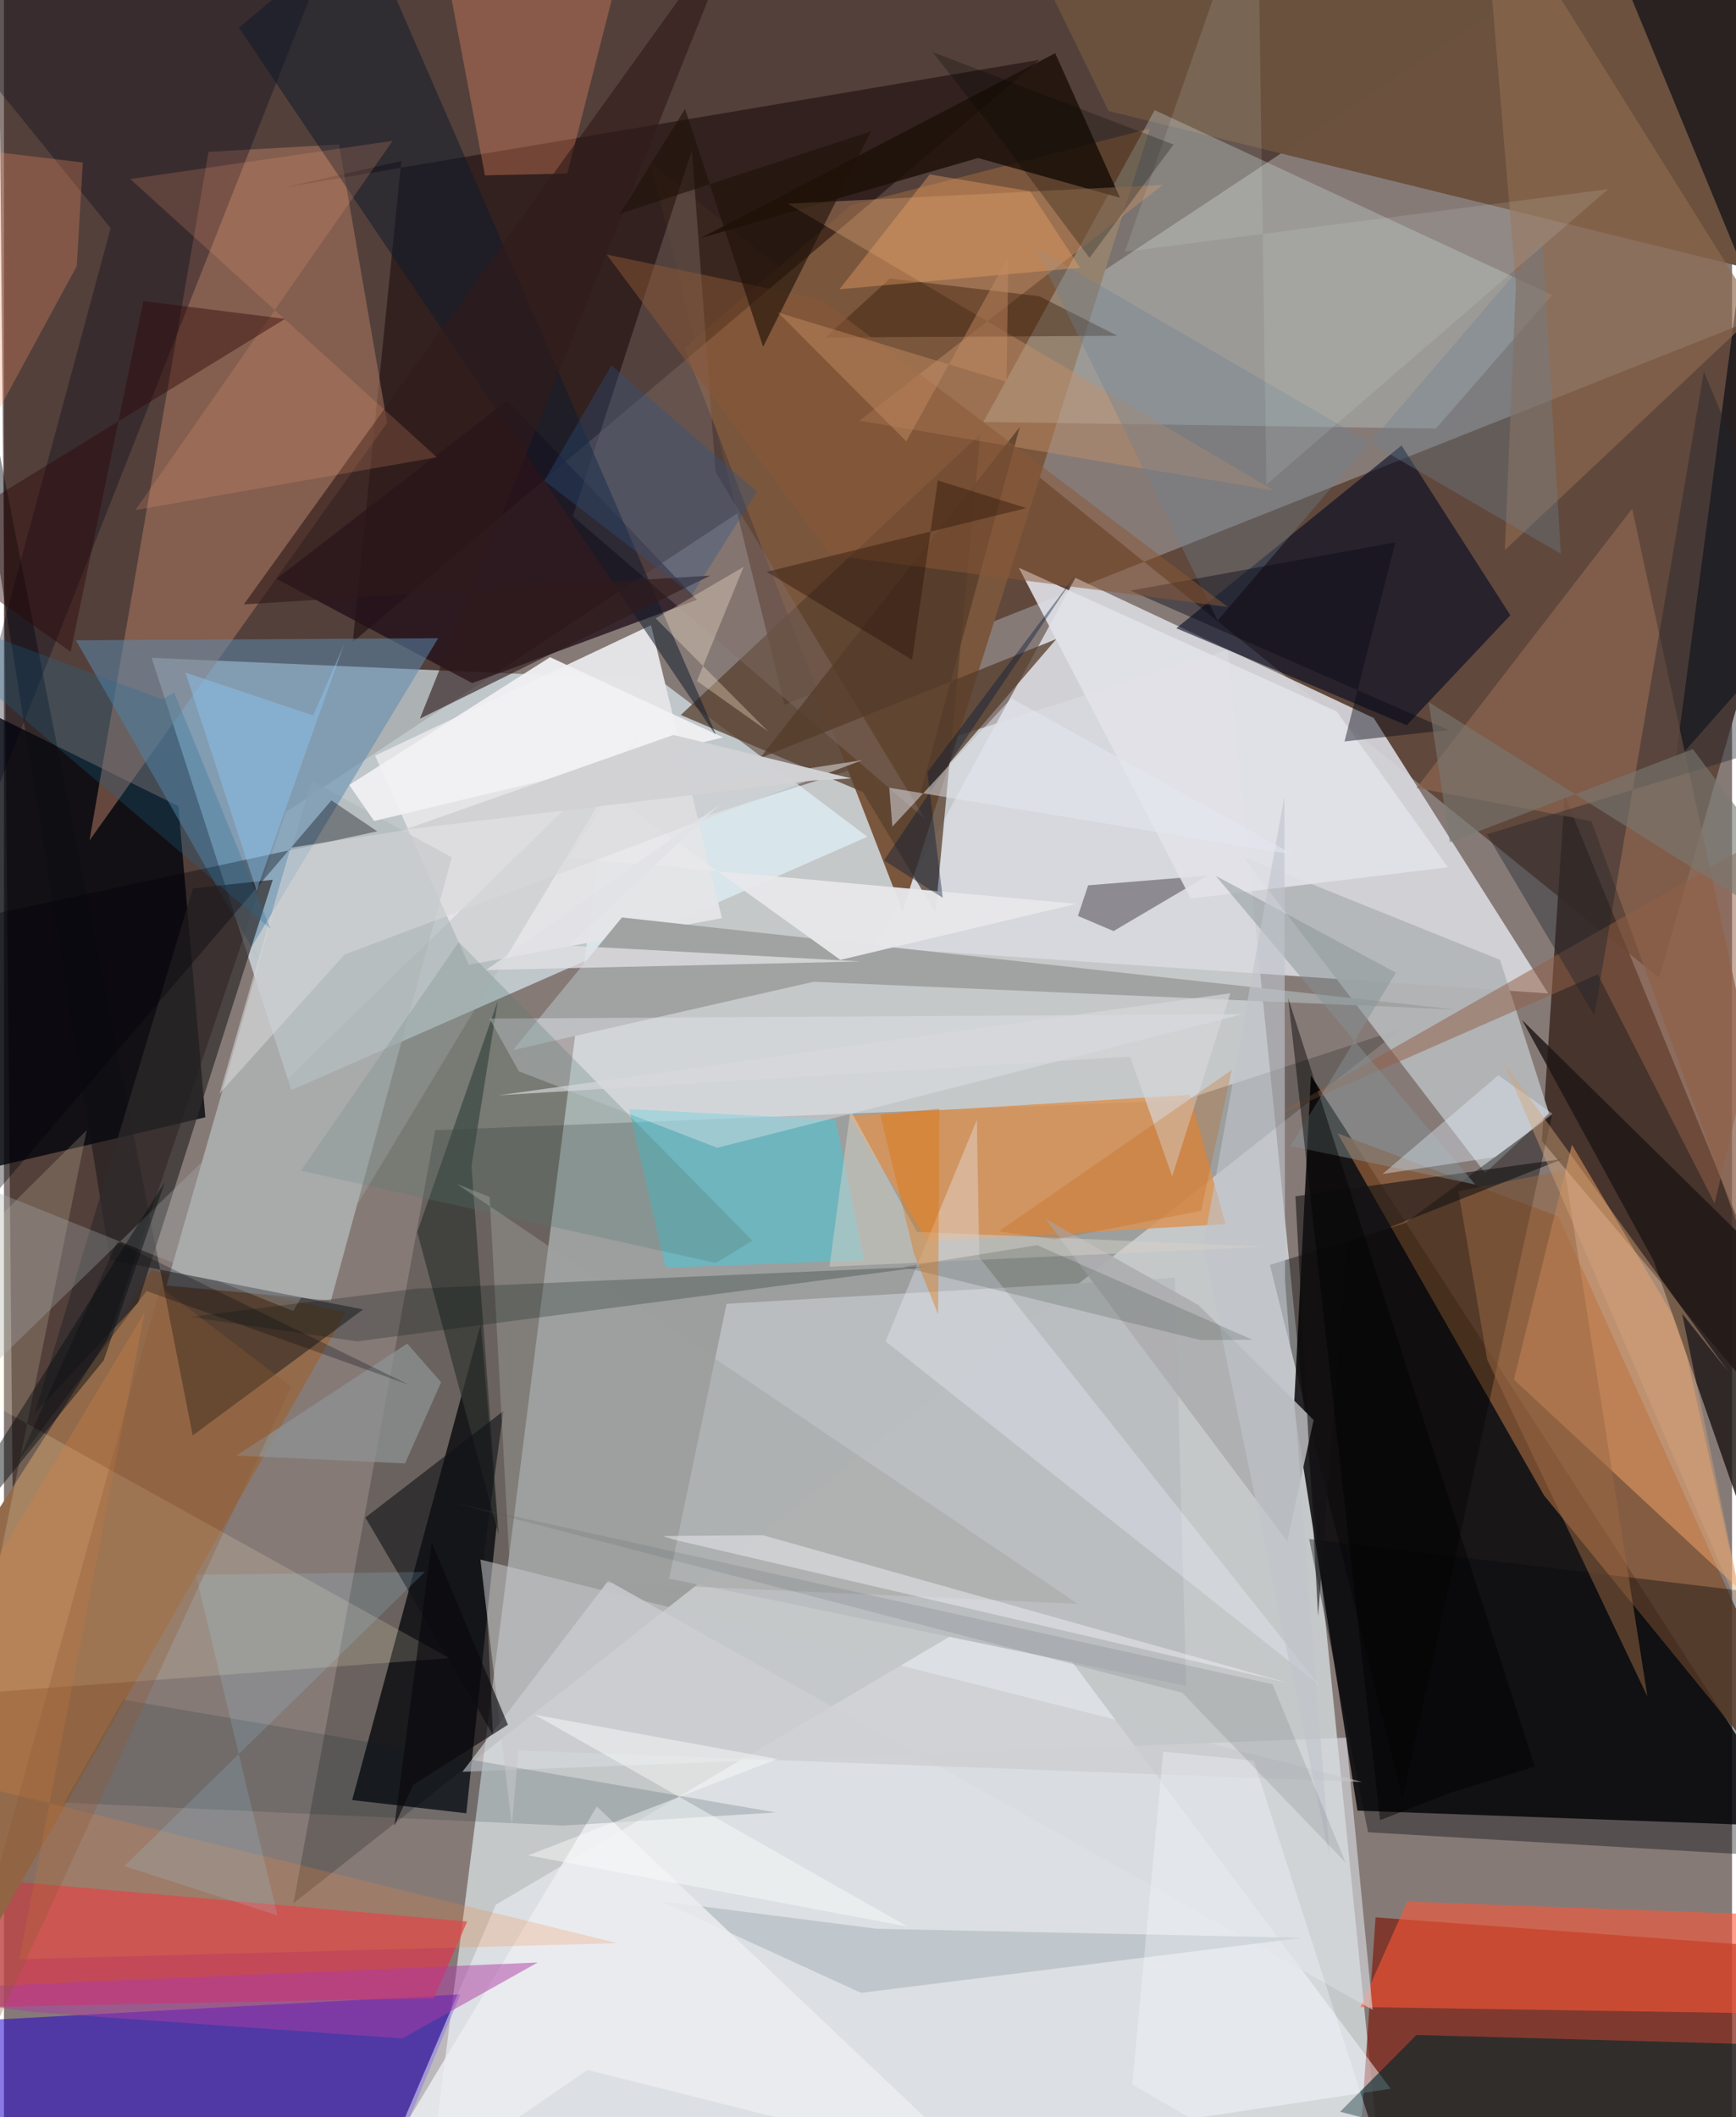 <svg xmlns="http://www.w3.org/2000/svg" width="228" height="278" viewBox="0 0 836 1024"><path fill="#867a77" d="M0 0h836v1024H0z"/><path fill="#d8dedf" fill-opacity=".773" d="M592.015 314.263l-304.318 96.924-84.376 664.394 461.993-32.362z"/><path fill="#270e06" fill-opacity=".533" d="M4.759 782.54l131.63-389.78L746.28-10.815-2.974-53.75z"/><path fill="#020103" fill-opacity=".82" d="M624.076 680.746l8.196-160.52 234.38 363.203-211.855-7.688z"/><path fill="#e4f6ff" fill-opacity=".616" d="M139.018 527.255l-67.575-209.09 245.747 10.718 100.5 75.82z"/><path fill="#5f483c" fill-opacity=".988" d="M800.74 472.939l97.088-338.797L377.613 340.77l-64.7-261.779z"/><path fill="#d9dae0" fill-opacity=".898" d="M421.244 458.15l97.117-178.657 144.303 67.783 84.41 133.218z"/><path fill="#000800" fill-opacity=".208" d="M570.33 532.179l-361.71 14.46-68.55 373.874 536.192-423.065z"/><path fill="#3f2c24" fill-opacity=".894" d="M754.297 396.106l.67-11.489L898 734.681 743.996 551.852z"/><path fill="#7a563c" d="M409.693 99.33l144.695-37.135-119.66 378.591-105.441-272.484z"/><path fill="#7e1f10" fill-opacity=".706" d="M837.995 1086l-184.082-18.312 9.625-140.33L898 944.667z"/><path fill="#000309" fill-opacity=".78" d="M-36.762 571.982L97.425 540.39l-13.04-150.485-140.373-69.29z"/><path fill="#6a513e" fill-opacity=".988" d="M875.75-50.32L898 143.153 534.394 53.708l-32.685-67.044z"/><path fill="#010309" fill-opacity=".741" d="M223.669 877.014l14.982-141.876-8.037-94.398-62.168 229.897z"/><path fill="#2100cf" fill-opacity=".529" d="M187.452 1045.63L57.211 1086-62 979.956l282.822-15.372z"/><path fill="#0f0001" fill-opacity=".478" d="M192.248 77.895L168.747 310.52l332.277-281.6-365.74 61.81z"/><path fill="#f4f8ff" fill-opacity=".498" d="M670.835 1010.249L167.625 1086l70.336-164.777 254.318-150.18z"/><path fill="#b17a63" fill-opacity=".518" d="M162.097 69.868l23.28 134.608L41.388 406.49 98.966 73.46z"/><path fill="#c8dad8" fill-opacity=".329" d="M749.015 142.65L556.692 53.262l-82.88 150.834 218.923 3.205z"/><path fill="#da374d" fill-opacity=".718" d="M-26.831 971.082L-62 904.24l286.098 25.13-16.113 37.067z"/><path fill="#845636" fill-opacity=".82" d="M898 910.828l-152.996-187.61-99.844-175.081 106.911 40.285z"/><path fill="#e4e4e6" fill-opacity=".984" d="M224.87 466.629l-45.345-101.182 133.508-63.09 34.298 141.712z"/><path fill="#936b4b" d="M165.319 634.788l-93.93-20.471L-62 822.974l56.341 112.041z"/><path fill="#da9354" fill-opacity=".824" d="M573.622 529.523l17.355 62.538-143.859 8.335-38.372-60.734z"/><path fill="#000723" fill-opacity=".58" d="M678.596 350.764l50.156-53.205-52.643-82.103-108.962 88.401z"/><path fill="#b5babc" fill-opacity=".741" d="M158.17 629.067l-79.557-7.288 70.112-244.151 67.947 37.046z"/><path fill="#23101a" fill-opacity=".78" d="M335.287 290.117l-91.698-96.445-111.765 86.275 94.665 50.456z"/><path fill="#00262b" fill-opacity=".62" d="M646.384 1021.39L898 1086l-14.166-96.25-200.476-5.504z"/><path fill="#fd5636" fill-opacity=".58" d="M656.241 970.736l201.841 3.166L898 927.726l-219.146-7.982z"/><path fill="#feab6c" fill-opacity=".467" d="M839.06 768.304l-108.588-101.04 28.063-113.58 52.614 88.85z"/><path fill="#b3b7b9" fill-opacity=".941" d="M723.777 464.248l-124.562-50.051 117.351 153.15 30.883-28.866z"/><path fill="#57402e" fill-opacity=".757" d="M450.649 441.39l-35.06-58.264-88.168-37.304 144.936-135.86z"/><path fill="#babdc0" fill-opacity=".976" d="M571.91 815.43l-250.125-51.907L349.59 630.59 566.456 618z"/><path fill="#5d8bae" fill-opacity=".529" d="M119.79 457.966l9.98 17.579-94.956-165.856 175.242-1.007z"/><path fill="#a1a3a3" d="M298.956 443.737l403.552 44.584-310.813-13.478-145.402 33.032z"/><path fill="#030710" fill-opacity=".624" d="M762.128-62l102.633 7.385-56.186 423.082L898 267.353z"/><path fill="#1f1816" fill-opacity=".827" d="M898 895.37l-99.83-285.382-63.688-116.586L898 654.315z"/><path fill="#8c644f" fill-opacity=".745" d="M768.012 397.102L683.358 381.1l104.325-135.092L898 756.584z"/><path fill="#52c3d1" fill-opacity=".608" d="M402.333 541.664l-99.898-5.247 17.633 76.725 96.013-3.612z"/><path fill="#090d12" fill-opacity=".451" d="M51.313 609.336l-101.95-636.68L91.316 694.263l82.437-60.936z"/><path fill="#1c1008" fill-opacity=".824" d="M508.548 25.73l31.382 69.899-68.676-19.193-134.082 38.672z"/><path fill-opacity=".369" d="M677.597 591.685l-65.15 20.075 64.148 258.038 72.244-330.39z"/><path fill="#000019" fill-opacity=".318" d="M163.581-40.592L-62 530.718 51.604 110.352-62-29.747z"/><path fill="#c08f69" fill-opacity=".467" d="M413.865 203.477l146.74-114.043-181.368 9.092L614.628 237.34z"/><path fill="#fff2cb" fill-opacity=".173" d="M40.063 546.574L-62 647.979l277.53 154.009-230.794 17.109z"/><path fill="#fb9469" fill-opacity=".322" d="M232.69 84.81L204.91-62h104.934L272.545 83.946z"/><path fill="#836e69" fill-opacity=".408" d="M275.208 249.657l57.614-176.98 11.456 155.67L445.471 396.02z"/><path fill="#04070b" fill-opacity=".369" d="M848.114 897.257L898 776.273l-266.584-31.895 28.517 141.816z"/><path fill="#302b2c" fill-opacity=".698" d="M91.429 429.67l38.616-4.16-65.122 204.453-49.98 53.434z"/><path fill="#d7dadf" fill-opacity=".631" d="M221.784 856.956l427.54-16.5 12.81 131.603L292.31 764.554z"/><path fill="#76747a" fill-opacity=".769" d="M582.305 423.492l-45.517 26.844-17.234-7.344 4.947-14.8z"/><path fill="#8d6950" fill-opacity=".659" d="M714.823-62l16.637 199.914-5.391 128.201 121.956-114.84z"/><path fill="#0f1a2b" fill-opacity=".518" d="M187.86-48.924l-.978 41.838 158.2 363.85L113.643 13.399z"/><path fill="#e7e8eb" fill-opacity=".953" d="M404.628 464.253l114.09-27.092-245.733-22.384 20.678-30.433z"/><path fill="#e2e2e8" fill-opacity=".894" d="M644.696 344.049l53.865 75.426-124.41 15.13-83.18-160.006z"/><path fill="#323633" fill-opacity=".722" d="M199.936 595.914l38.952-111.711-12.698 79.64 13.176 178.628z"/><path fill="#2f1a1b" fill-opacity=".62" d="M358.677-45.057L201.203 347.61l140.407-69.205L116.066 292.3z"/><path fill="#e4e6ed" fill-opacity=".412" d="M599.02 490.553l-364.137 2.1 14.205 25.515 95.99 36.957z"/><path fill="#e9ecf6" fill-opacity=".357" d="M470.675 541.609l1.165 66.546 164.25 206.744-209.57-166.144z"/><path fill="#553b2a" fill-opacity=".749" d="M442.617 386.34l48.797-179.81-125.676 160.161 143.384-57.61z"/><path fill="#f9a271" fill-opacity=".196" d="M61.111 86.606L209.44 221.171 63.57 246.722 188.059 68.095z"/><path fill="#b2bcc0" fill-opacity=".671" d="M414.615 963.875l-96.958-44.38 104.74 13.394 205.677 4.366z"/><path fill="#edeef2" fill-opacity=".827" d="M471.558 1048.753l-189.265-47.608L159.035 1086l127.769-212.25z"/><path fill="#ad3ca3" fill-opacity=".49" d="M258.238 949.17l-65.535 36.75-178.652-12.756L-62 962.889z"/><path fill="#54786d" fill-opacity=".275" d="M143.637 566.278l76.401-110.658 142.063 144.463-17.685 10.781z"/><path fill="#aeaeb0" fill-opacity=".937" d="M577.978 631.289l55.605 55.515-12.77 58.624L503.865 589.53z"/><path fill="#9a6844" fill-opacity=".51" d="M795.071 820.574L755.033 565.99l-51.432 10.156 13.94 81.411z"/><path fill="#926046" fill-opacity=".514" d="M613.46 540.466l259.13-147.772-45.007 189.379-56.552-110.795z"/><path fill="#101116" fill-opacity=".596" d="M236.558 839.008l-61.683-105.043 66.75-51.493-9.281 67.905z"/><path fill="#001d29" fill-opacity=".157" d="M57.748 822.066l-28.616 49.78 241.45 11.127 102.805-6.355z"/><path fill="#ff9668" fill-opacity=".271" d="M35.229 128.693l2.93-50.102L-62 66.554v241.294z"/><path fill="#2b1000" fill-opacity=".376" d="M500.884 143.287l-72.257-8.583-31.206 28.546 141.247-.833z"/><path fill="#9fa39e" fill-opacity=".439" d="M244.993 763.428l-10.025-184.501-15.872-6.281 300.318 203.05z"/><path fill="#6c808e" fill-opacity=".353" d="M587.138 300.11L498.88 119.752l254.3 148.118-9.014-150.972z"/><path fill="#070a15" fill-opacity=".431" d="M698.737 353.055l-153.721-67.368 128.11-23.406-24.609 96.336z"/><path fill="#c6c7cb" fill-opacity=".541" d="M657.137 861.854l-408.314-15.191-3.123 36.396-15.207-128.77z"/><path fill="#141214" fill-opacity=".584" d="M635.727 781.701l14.15-180.017 104.235-41.133-129.338 18.052z"/><path fill="#2d0506" fill-opacity=".427" d="M32.25 315.235l35.172-169.592 68.547 8.595-177.207 108.9z"/><path fill="#e6f6ec" fill-opacity=".125" d="M606.398-62l4.326 296.411L776.122 91.48l-233.91 30.292z"/><path fill="#00010b" fill-opacity=".349" d="M180.577 402.083L-62 454.401l6.227 183.298 214.18-250.585z"/><path fill="#aab0b0" fill-opacity=".322" d="M-62 715.398L306.85 356.83 139.913 634.074l-196.99-78.93z"/><path fill="#859294" fill-opacity=".475" d="M711.741 572.904L586.235 423.611l87.14 46.829-50.926 83.837z"/><path fill="#081712" fill-opacity=".239" d="M199.505 623.267l246.547-10.694-275.148 36.194-81.066-11.808z"/><path fill="#8b5837" fill-opacity=".506" d="M399.994 268.558l-108.42-145.449 103.862 21.798 196.621 148.667z"/><path fill="#1f242c" fill-opacity=".4" d="M893.111 349.923l-175.738 53.602 51.973 87.525 53.016-311.365z"/><path fill="#ed863c" fill-opacity=".22" d="M68.01 634.825L-62 851.512l358.707 88.333-289.283 7.79z"/><path fill="#f1f0f2" fill-opacity=".945" d="M347.896 356.663l-83.699-38.797-97.145 61.784 12.012 17.446z"/><path fill="#8d9292" fill-opacity=".761" d="M195.094 649.849l-82.57 54.165 81.506 3.778 17.464-39.243z"/><path fill="#d8d7d9" fill-opacity=".557" d="M138.68 409.962l-34.328 118.893 60.452-67.235 250.474-93.967z"/><path fill="#080e0f" fill-opacity=".467" d="M77.863 571.686l-29.594 86.24L-62 793.447v-.295z"/><path fill="#030401" fill-opacity=".255" d="M480.005 64.493l-30.798-39.358 116.58 44.771-40.615 54.807z"/><path fill="#f0f0f6" fill-opacity=".467" d="M621.348 814.031l-297.115-69.328-5.62-1.767 48.521-.402z"/><path fill="#201309" fill-opacity=".627" d="M298.013 103.356L419.44 63.52l-52.188 104.22-37.764-115.067z"/><path fill="#e8a166" fill-opacity=".408" d="M404.187 139.905l43.639-55.546 48.564 8.122 24.23 37.048z"/><path fill="#e3effd" fill-opacity=".38" d="M722.972 520.055l26.142 18.63-27.726 20.957-54.5 8.193z"/><path fill="#e2e2e5" fill-opacity=".753" d="M233.215 469.16l113.077-79.963-73.27 68.146 141.334 7.673z"/><path fill="#c0c4cc" fill-opacity=".616" d="M580.141 602.921l61.207 295.285-21.607-278.795-.301-234.167z"/><path fill="#f7f9ff" fill-opacity=".329" d="M560.82 847.2l-14.986 161.034L680.04 1086l-75.443-234.422z"/><path fill="#210a00" fill-opacity=".357" d="M439.311 319.097l12.487-86.69 42.8 13.333-125.59 30.809z"/><path fill="#8dccfc" fill-opacity=".392" d="M164.695 311.218l-15.09 34.823-61.798-20.752 34.383 105.44z"/><path fill="#08070c" fill-opacity=".624" d="M197.984 863.233l45.816-29.03-36.853-88.253-18.078 137.192z"/><path fill="#d7d7db" fill-opacity=".659" d="M593.305 480.397l-354.2 49.377 305.71-18.757 20.327 57.956z"/><path fill="#d4d0c9" fill-opacity=".51" d="M441.664 595.798l-32.154-58.864-10.146 75.738 210.444-9.674z"/><path fill="#ffedd2" fill-opacity=".322" d="M335.243 329.376l22.57-55.196-42.55 24.887 54.497 54.769z"/><path fill="#051509" fill-opacity=".149" d="M603.977 647.991L499.81 602.217l-64.912 10.55 143.998 35.387z"/><path fill="#2e5384" fill-opacity=".341" d="M364.248 237.748l-31.36 49.887L261.4 232.53l32.52-55.836z"/><path fill="#d6a479" fill-opacity=".427" d="M834.395 663.732L725.357 513.55l117.556 272.59-31.057-150.76z"/><path fill="#fbfdfb" fill-opacity=".459" d="M374.12 850.766l-120.53 46.599 183.506 34.429L256.73 829.341z"/><path fill="#051937" fill-opacity=".392" d="M425.779 416.169l28.376 18.05-7.394-60.773 71.97-95.825z"/><path fill="#dd7108" fill-opacity=".388" d="M452.512 536.18l-.591 99.52-11.56-29.005-16.452-67.59z"/><path fill="#797971" fill-opacity=".608" d="M817.064 362.313l-117.586 45.065-10.218-67.772L898 470.766z"/><path fill="#000002" fill-opacity=".443" d="M699.85 867.055l40.754-12.608-119.335-371.656 44.453 397.552z"/><path fill="#1e6b95" fill-opacity=".255" d="M82.302 334.934l-5.614 3.36L-62 286.74l190.996 162.557z"/><path fill="#a0dffe" fill-opacity=".157" d="M58.22 902.57l74.096 23.881-39.473-164.759 110.77-1.405z"/><path fill="#d1d1d4" fill-opacity=".992" d="M193.652 401.33l197.54-23.826 18.692-1.012-85.997-21.033z"/><path fill="#e4e8f2" fill-opacity=".49" d="M428.28 381.003l1.503 18.796 57.582-62.07 136.45 75.659z"/><path fill="#8f5934" fill-opacity=".318" d="M138.919 670.645l-63.241-48.191-14.048 49.124L-53.111 1086z"/><path fill="#c48d62" fill-opacity=".459" d="M485.87 124.36l-49.336 89.125-62.054-62.334 110.552 33.542z"/><path fill="#c66108" fill-opacity=".255" d="M593.984 517.513L579.118 585.6l-70.705 13.886-27.138-3.904z"/><path fill="#565b62" fill-opacity=".161" d="M613.7 814.597L216.72 726.69l353.303 92.02 79.076 82.217z"/><path fill="#00070d" fill-opacity=".267" d="M68.99 624.415L7.23 706.062l47.532-105.369 141.146 69.072z"/></svg>